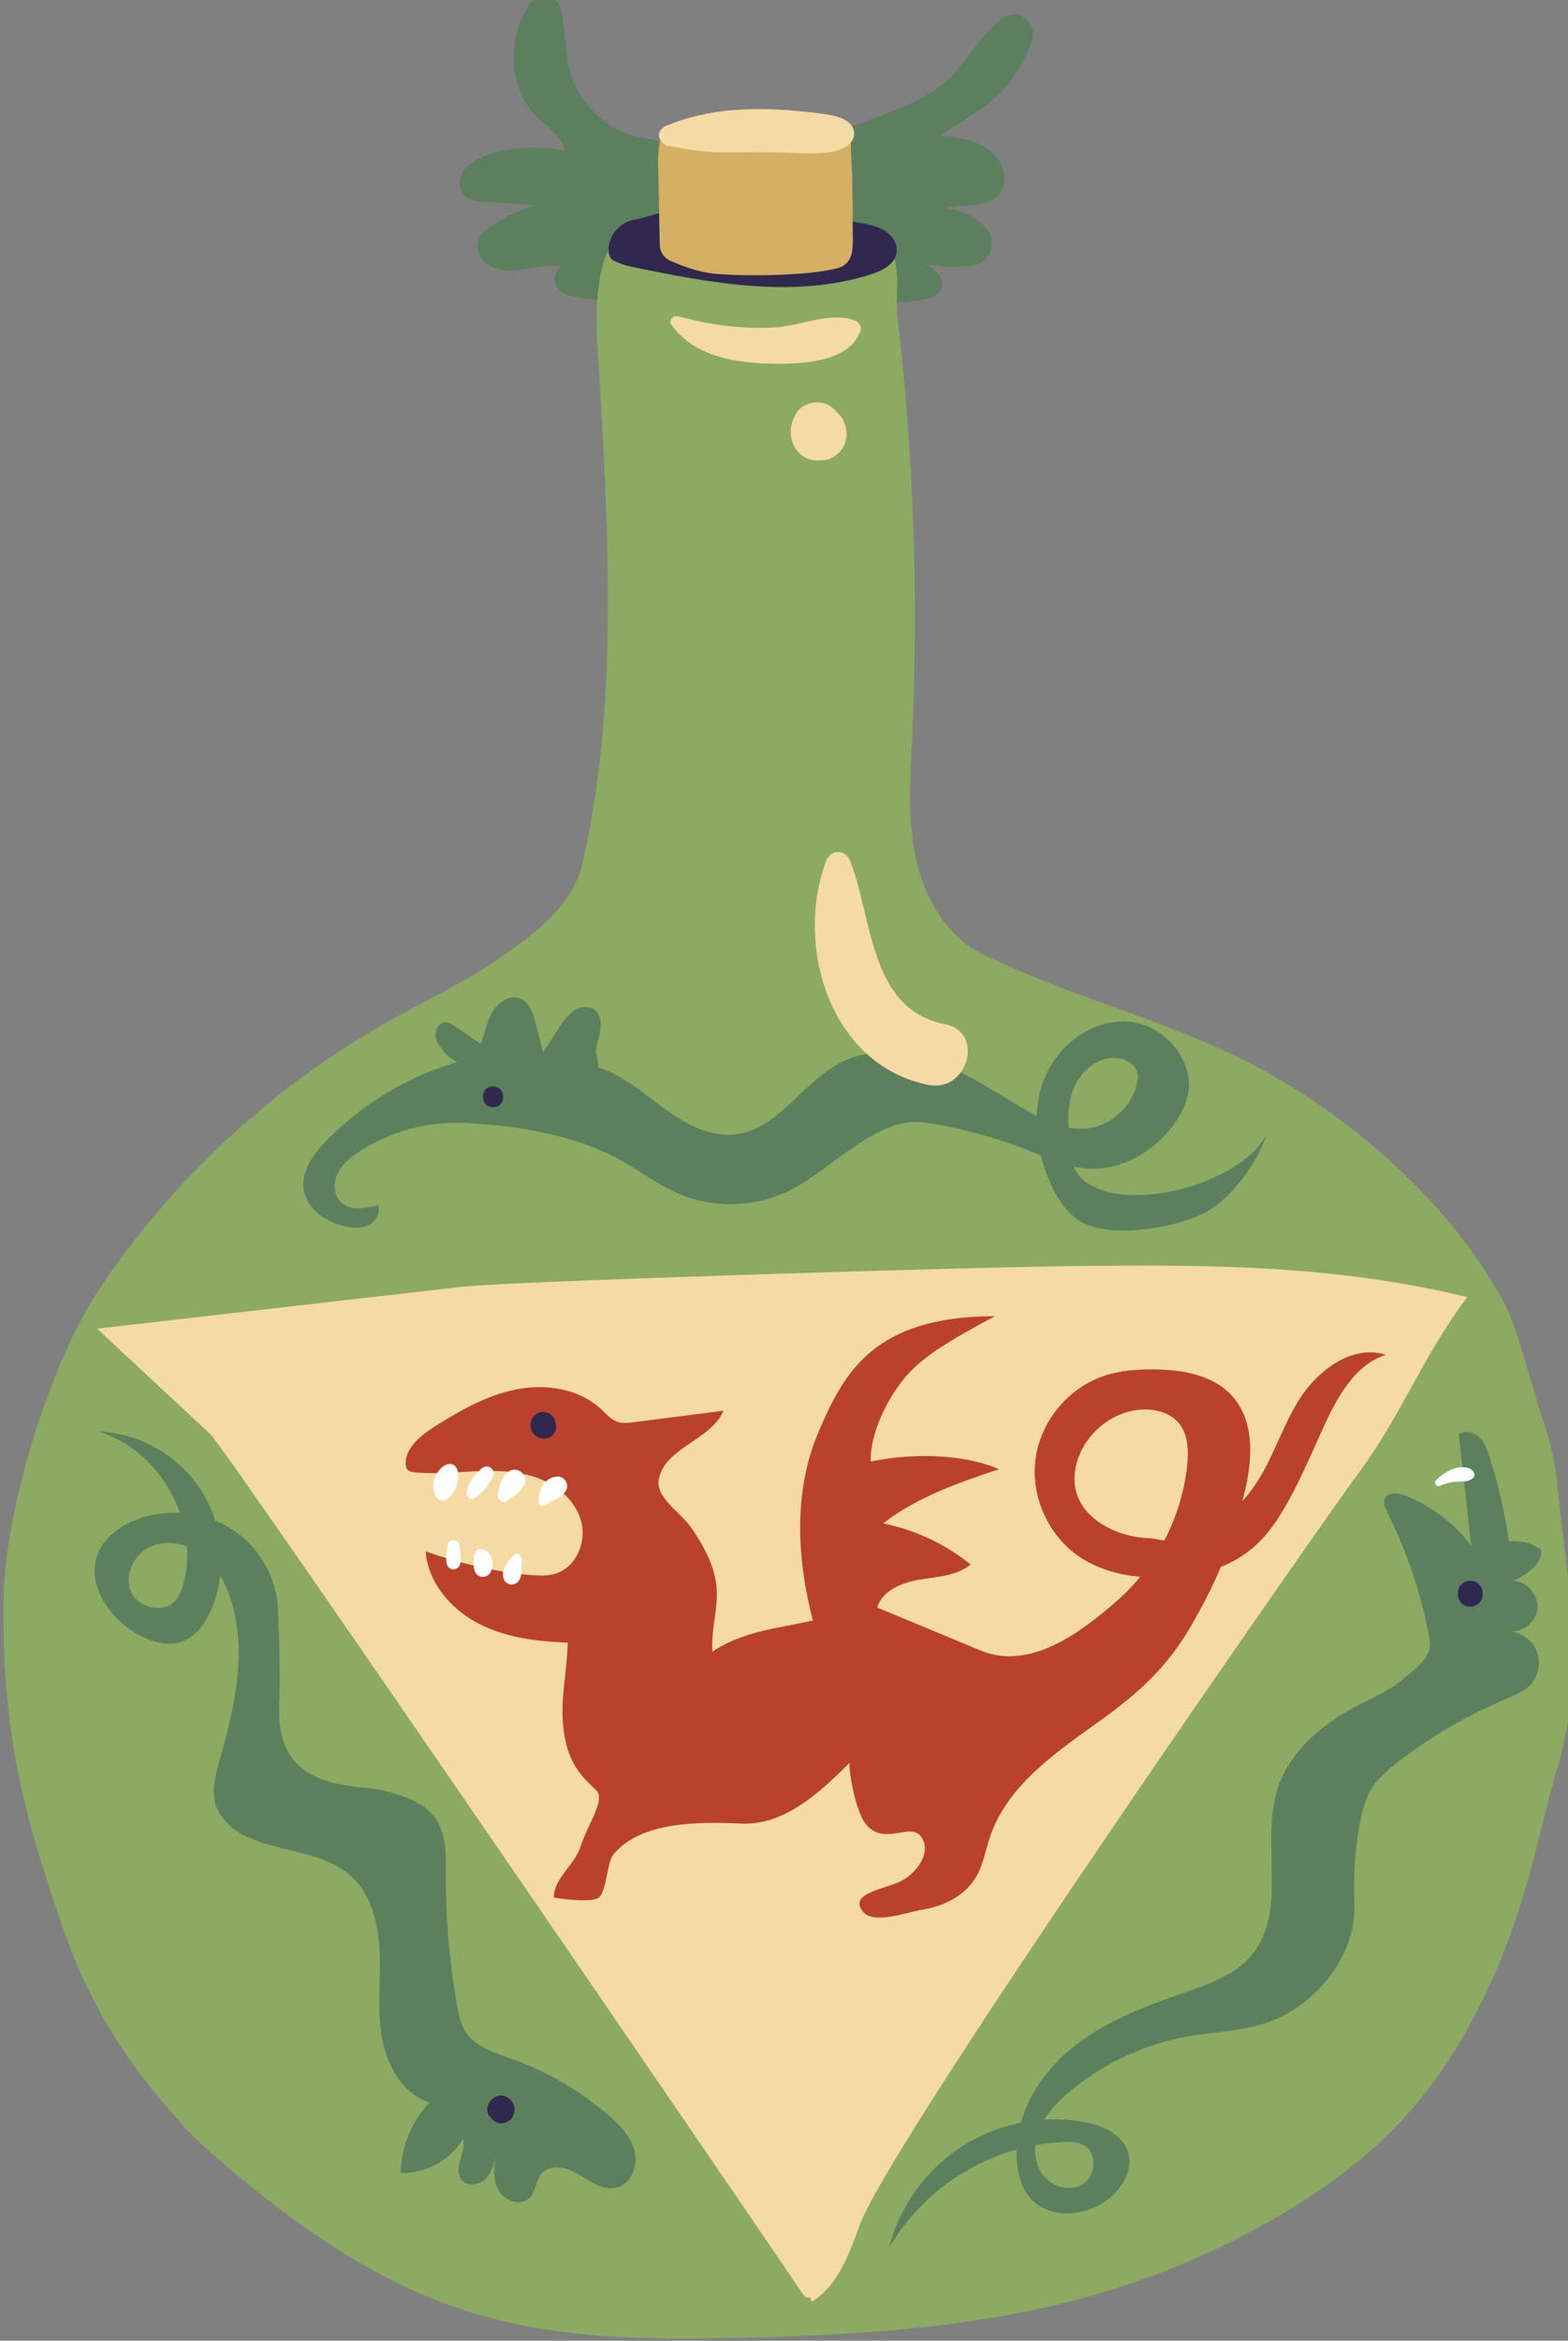 <?xml version="1.0" encoding="UTF-8" standalone="no"?>
<svg
   xmlns:dc="http://purl.org/dc/elements/1.1/"
   xmlns:cc="http://creativecommons.org/ns#"
   xmlns:rdf="http://www.w3.org/1999/02/22-rdf-syntax-ns#"
   xmlns:svg="http://www.w3.org/2000/svg"
   xmlns="http://www.w3.org/2000/svg"
   id="svg5769"
   version="1.1"
   viewBox="0 0 29.798 44.455"
   height="44.455mm"
   width="29.798mm">
  <rect x="0" y="0" width="29.798" height="44.455" fill="#808080" stroke="none"/>
  <defs
     id="defs5763" />
  <g
     id="layer1">
    <g
       transform="matrix(0.353,0,0,-0.353,-104.297,109.727)"
       id="g5950">
      <path
         d="m 335.235,297.287 c 0.015,0.336 0.213,0.659 0.507,0.823 -0.063,2.345 -1.755,4.491 -4.045,4.998 -1.298,0.288 -2.241,0.267 -3.367,0.975 -1.206,0.757 -2.15,2.131 -2.32,3.545 -0.108,0.899 -0.154,1.831 -0.357,2.707 -0.182,0.79 -1.222,0.956 -1.676,0.285 -1.125,-1.667 -1.189,-4.08 0.054,-5.695 0.46,-0.596 1.801,-1.44 1.811,-2.193 -1.561,0.346 -3.985,0.215 -5.205,-0.828 -0.349,-0.298 -0.524,-0.78 -0.385,-1.216 0.188,-0.596 0.745,-0.659 1.24,-0.695 0.914,-0.066 1.827,-0.133 2.74,-0.199 -0.819,-0.262 -1.602,-0.638 -2.32,-1.113 -0.419,-0.277 -0.842,-0.62 -0.717,-1.277 0.085,-0.444 0.429,-0.801 0.851,-0.963 1.249,-0.478 2.514,0.324 3.735,0.049 -0.448,-0.062 -0.592,-0.712 -0.332,-1.082 0.261,-0.371 0.74,-0.508 1.187,-0.581 3.109,-0.507 5.747,1.125 8.599,2.46"
         style="fill:#5c7f5e;fill-opacity:1;fill-rule:nonzero;stroke:none;stroke-width:0.1"
         id="path2348" />
      <path
         d="m 337.808,298.585 c -0.61,1.648 -0.008,3.542 1.48,4.476 1.993,1.251 4.9,1.671 6.886,3.226 1.162,0.909 2.041,2.716 3.278,3.594 0.474,0.336 1.114,0.204 1.428,-0.284 0.324,-0.504 0.203,-0.933 -0.228,-1.818 -1.208,-2.488 -2.876,-3.024 -4.558,-4.229 1.125,-0.126 2.33,-0.283 3.071,-1.242 0.43,-0.557 0.506,-1.348 0.07,-1.901 -0.682,-0.869 -1.964,-0.455 -2.947,-0.815 0.87,0.032 1.713,-0.4 2.274,-1.062 0.606,-0.717 0.195,-1.851 -0.735,-1.98 -0.848,-0.117 -1.716,-0.081 -2.55,0.111 0.473,-0.284 1.015,-0.721 0.888,-1.256 -0.124,-0.524 -0.78,-0.68 -1.315,-0.737 -1.555,-0.163 -3.229,-0.302 -4.581,0.481 -1.238,0.717 -1.955,2.073 -2.453,3.413 -0.003,0.008 -0.005,0.016 -0.008,0.023"
         style="fill:#5c7f5e;fill-opacity:1;fill-rule:nonzero;stroke:none;stroke-width:0.1"
         id="path2350" />
      <path
         d="m 364.089,191.499 c 6.256,3.602 9.117,7.43 11.374,12.133 2.275,4.739 2.968,9.281 3.832,12.08 1.305,4.225 0.777,8.769 0.238,13.158 -0.284,2.308 -0.268,3.467 -1.037,5.663 -0.544,1.555 -1.298,4.808 -2.085,6.255 -1.993,3.662 -5.119,7.205 -9.668,10.427 -6.169,4.369 -11.444,5.022 -18.285,8.237 -1.961,0.921 -3.187,2.98 -3.669,5.092 -0.482,2.112 -0.334,4.308 -0.232,6.472 0.356,7.596 0.095,15.221 -0.781,22.775 -0.156,1.346 0.342,3.135 -0.73,3.965 -0.808,0.624 -2.646,0.419 -3.665,0.459 -2.885,0.114 -5.78,-0.018 -8.643,-0.393 -0.798,-0.104 -1.487,0.567 -2.124,0.076 -1.095,-0.846 -1.083,-4.235 -0.995,-5.616 0.711,-11.161 1.059,-19.814 -0.823,-27.959 -0.506,-2.189 -2.568,-3.733 -4.412,-5.015 -1.845,-1.283 -3.894,-2.235 -5.856,-3.329 -6.271,-3.494 -11.698,-8.49 -15.698,-14.451 -2.682,-3.996 -5.096,-11.852 -5.178,-16.664 -0.13,-7.657 1.327,-12.322 3.223,-17.82 1.954,-5.667 4.991,-8.88 6.211,-10.309 0.651,-0.762 1.402,-1.433 2.162,-2.088 3.986,-3.439 8.375,-6.57 13.396,-8.157 5.06,-1.601 10.477,-1.548 15.783,-1.396 10.202,0.294 18.816,1.313 27.662,6.405"
         style="fill:#8caa61;fill-opacity:1;fill-rule:nonzero;stroke:none;stroke-width:0.1"
         id="path2352" />
      <path
         d="m 329.587,299.019 c -0.69,-0.127 -1.265,-0.731 -1.357,-1.427 -0.029,-0.224 -0.008,-0.467 0.121,-0.653 0.128,-0.187 0.875,-0.405 1.066,-0.444 4.273,-0.877 8.774,-1.744 12.929,-0.414 0.61,0.196 1.296,0.546 1.383,1.181 0.063,0.453 -0.229,0.898 -0.612,1.148 -0.384,0.251 -0.846,0.345 -1.296,0.429 -2.982,0.555 -6.013,0.846 -9.048,0.87 -1.199,0.009 -2.006,-0.472 -3.186,-0.69"
         style="fill:#30284f;fill-opacity:1;fill-rule:nonzero;stroke:none;stroke-width:0.1"
         id="path2354" />
      <path
         d="m 345.243,250.45 c 1.963,-0.297 3.893,-0.82 5.736,-1.557 0.94,-0.375 1.876,-0.81 2.883,-0.909 1.891,-0.187 3.763,0.896 4.852,2.452 0.308,0.441 0.567,0.927 0.685,1.452 0.424,1.881 -1.263,3.832 -3.185,3.987 -1.922,0.156 -3.766,-1.216 -4.504,-2.998 -0.738,-1.781 -0.503,-3.856 0.27,-5.622 0.347,-0.791 0.818,-1.56 1.526,-2.053 1.531,-1.066 5.432,-0.45 7.028,0.516 1.328,0.803 2.661,2.642 3.128,4.123 -1.238,-2.464 -6.446,-4.002 -9.008,-2.981 -0.531,0.212 -1.055,0.532 -1.319,1.04 -0.179,0.344 -0.222,0.739 -0.261,1.123 -0.114,1.103 -0.221,2.259 0.196,3.286 0.417,1.029 1.541,1.861 2.607,1.557 0.387,-0.111 0.753,-0.398 0.825,-0.793 0.029,-0.161 0.009,-0.327 -0.024,-0.487 -0.266,-1.277 -1.416,-2.318 -2.713,-2.455 -1.222,-0.13 -2.395,0.465 -3.452,1.089 -1.515,0.894 -2.986,1.894 -4.637,2.495 -1.652,0.602 -3.558,0.764 -5.129,-0.024 -2.066,-1.035 -3.346,-3.567 -5.637,-3.871 -1.394,-0.186 -2.742,0.547 -3.879,1.376 -1.136,0.828 -2.221,1.8 -3.565,2.217 0.03,0.227 -0.145,0.71 -0.119,0.938 0.041,0.377 0.188,0.735 0.239,1.111 0.052,0.376 -0.016,0.806 -0.315,1.039 -0.314,0.245 -0.783,0.186 -1.117,-0.031 -0.332,-0.218 -0.559,-0.56 -0.776,-0.893 -0.293,-0.449 -0.587,-0.899 -0.88,-1.348 -0.136,0.53 -0.273,1.06 -0.41,1.59 -0.13,0.507 -0.314,1.08 -0.794,1.29 -0.561,0.246 -1.218,-0.171 -1.526,-0.701 -0.309,-0.531 -0.396,-1.159 -0.634,-1.724 -0.468,0.319 -0.935,0.638 -1.402,0.958 -0.129,0.087 -0.265,0.178 -0.42,0.198 -0.49,0.062 -0.764,-0.65 -0.511,-1.073 0.252,-0.424 0.636,-0.915 1.108,-1.055 -2.656,-0.768 -5.108,-2.23 -7.046,-4.203 -0.717,-0.729 -1.407,-1.667 -1.25,-2.678 0.165,-1.051 1.213,-1.76 2.255,-1.974 0.417,-0.086 0.871,-0.109 1.251,0.085 0.38,0.194 0.644,0.662 0.488,1.058 -0.674,-0.176 -1.485,-0.321 -1.992,0.159 -0.406,0.385 -0.427,1.056 -0.181,1.56 0.246,0.503 0.704,0.868 1.175,1.173 1.68,1.093 3.711,1.639 5.712,1.536 2.931,-0.15 6.148,-0.682 8.668,-2.183 0.904,-0.538 1.759,-1.166 2.721,-1.59 1.874,-0.825 4.107,-0.791 5.954,0.09 2.36,1.124 4.795,4.095 7.379,3.705"
         style="fill:#5c7f5e;fill-opacity:1;fill-rule:nonzero;stroke:none;stroke-width:0.1"
         id="path2356" />
      <path
         d="m 307.267,213.297 c 1.394,-2.262 5.046,-1.6 7.046,-3.351 1.146,-1.004 1.529,-2.627 1.587,-4.15 0.059,-1.521 -0.14,-3.059 0.118,-4.56 0.257,-1.502 1.112,-3.034 2.555,-3.52 -0.957,-1.006 -1.516,-2.38 -1.537,-3.768 1.343,-0.067 2.693,0.679 3.351,1.851 0.188,-0.747 -0.567,-1.645 -0.071,-2.235 0.328,-0.389 1,-0.267 1.34,0.111 0.34,0.378 0.436,0.908 0.518,1.409 -0.111,-0.673 -0.216,-1.399 0.088,-2.011 0.303,-0.612 1.198,-0.964 1.69,-0.49 0.363,0.351 0.343,0.963 0.681,1.339 0.485,0.539 1.378,0.301 1.999,-0.074 0.621,-0.375 1.287,-0.868 1.995,-0.708 0.791,0.178 1.188,1.153 1.004,1.943 -0.186,0.79 -0.783,1.412 -1.397,1.944 -1.52,1.319 -3.289,2.352 -5.185,3.028 -0.978,0.35 -2.087,0.68 -2.598,1.584 -0.198,0.352 -0.28,0.754 -0.353,1.151 -0.435,2.349 -0.647,4.74 -0.632,7.129 0.007,1.115 0.031,2.331 -0.654,3.209 -0.617,0.79 -1.651,1.099 -2.617,1.364 -1.454,0.398 -5.85,-0.197 -5.709,4.496 0.059,1.94 0.02,3.359 -0.063,5.299 -0.074,1.722 -1.053,3.372 -2.507,4.298 -1.453,0.928 -3.34,1.123 -4.968,0.555 -0.962,-0.335 -1.88,-0.982 -2.237,-1.936 -0.596,-1.584 0.579,-3.338 2.029,-4.209 0.761,-0.457 1.698,-0.769 2.531,-0.465 0.781,0.285 1.289,1.044 1.601,1.813 0.831,2.048 0.599,4.494 -0.603,6.349 -1.203,1.854 -3.342,3.065 -5.55,3.142 3.332,-0.969 5.512,-4.834 4.621,-8.186 -0.091,-0.339 -0.213,-0.681 -0.451,-0.939 -0.66,-0.717 -2.028,-0.362 -2.391,0.542 -0.363,0.904 0.209,2.012 1.104,2.399 0.893,0.388 1.977,0.136 2.745,-0.464 0.767,-0.6 1.253,-1.499 1.548,-2.427 0.841,-2.654 0.256,-5.536 -0.501,-8.216 -0.298,-1.054 -0.703,-2.312 -0.127,-3.246"
         style="fill:#5c7f5e;fill-opacity:1;fill-rule:nonzero;stroke:none;stroke-width:0.1"
         id="path2358" />
      <path
         d="m 368.372,208.437 c -0.064,1.379 0.023,2.765 0.259,4.125 0.134,0.768 0.323,1.549 0.761,2.194 0.341,0.502 0.816,0.898 1.296,1.269 1.819,1.404 3.822,2.569 5.94,3.458 0.404,0.169 0.822,0.335 1.142,0.635 0.494,0.464 0.669,1.237 0.424,1.87 -0.245,0.633 -0.895,1.086 -1.574,1.097 0.735,-0.134 1.522,0.451 1.604,1.194 0.082,0.743 -0.558,1.486 -1.304,1.515 0.723,0.337 1.565,0.864 1.508,1.66 -0.487,0.373 -1.126,0.538 -1.733,0.448 -0.221,1.542 -0.571,3.065 -1.044,4.55 -0.123,0.385 -0.262,0.782 -0.553,1.063 -0.29,0.281 -0.776,0.402 -1.103,0.166 0.222,-1.997 0.443,-3.994 0.664,-5.991 -0.909,1.188 -2.143,2.126 -3.531,2.684 -0.396,0.16 -0.973,0.216 -1.127,-0.181 -0.087,-0.223 0.024,-0.469 0.132,-0.684 1.074,-2.155 1.846,-4.46 2.287,-6.827 0.184,-0.988 -0.684,-1.554 -1.455,-2.197 -0.772,-0.643 -1.716,-1.032 -2.603,-1.504 -1.815,-0.969 -3.499,-2.424 -4.123,-4.385 -0.926,-2.912 0.564,-6.534 -1.367,-8.902 -0.924,-1.134 -2.399,-1.626 -3.783,-2.102 -2.205,-0.757 -4.429,-1.632 -6.187,-3.163 -1.757,-1.53 -2.992,-3.844 -2.669,-6.152 0.08,-0.568 0.256,-1.135 0.607,-1.588 1.077,-1.394 3.437,-1.115 4.645,0.167 0.527,0.558 0.909,1.336 0.736,2.084 -0.243,1.054 -1.431,1.581 -2.497,1.76 -2.242,0.373 -4.616,-0.123 -6.52,-1.364 -1.903,-1.24 -3.317,-3.211 -3.881,-5.412 1.983,3.342 5.547,5.529 9.43,5.678 0.359,0.014 0.737,0.007 1.052,-0.168 0.74,-0.411 0.668,-1.66 -0.053,-2.105 -0.72,-0.447 -1.75,-0.111 -2.218,0.595 -0.468,0.706 -0.438,1.658 -0.098,2.434 0.339,0.776 0.95,1.401 1.597,1.946 1.814,1.526 4.033,2.564 6.366,2.976 1.588,0.28 3.253,0.284 4.734,0.924 2.418,1.045 4.361,3.601 4.239,6.233"
         style="fill:#5c7f5e;fill-opacity:1;fill-rule:nonzero;stroke:none;stroke-width:0.1"
         id="path2360" />
      <path
         d="m 338.947,187.478 c 0.102,0.133 0.238,-0.196 0.075,-0.24 -0.161,-0.045 -0.3,0.115 -0.391,0.256 -0.643,0.985 -31.023,45.423 -31.844,46.187 -2.026,1.884 -4.078,3.795 -6.104,5.679 6.534,0.749 13.067,1.499 19.601,2.248 2.634,0.302 27.479,1.068 33.425,1.124 6.561,0.061 13.414,0.09 20.742,-1.671 -2.328,-3.052 -3.674,-6.618 -6.002,-9.671 -1.057,-1.388 -25.003,-35.605 -26.707,-40.255 -0.573,-1.564 -1.175,-3.29 -2.607,-4.141 0.02,0.28 -0.208,0.204 -0.188,0.484"
         style="fill:#f5dba3;fill-opacity:1;fill-rule:nonzero;stroke:none;stroke-width:0.1"
         id="path2362" />
      <path
         d="m 370.071,237.951 c -1.884,0.6 -3.812,-0.927 -4.811,-2.634 -0.999,-1.708 -1.527,-3.716 -2.864,-5.175 -0.839,-0.917 -1.975,-1.489 -3.093,-2.036 -0.786,-0.384 -1.251,-0.057 -2.039,-0.019 -1.951,0.095 -3.998,1.282 -3.958,3.234 0.039,1.952 1.835,3.69 3.787,3.69 0.655,0.001 1.345,-0.193 1.783,-0.68 0.548,-0.61 0.581,-1.52 0.495,-2.336 -0.296,-2.787 -1.678,-5.444 -3.789,-7.287 -2.111,-1.842 -4.756,-3.735 -7.344,-2.66 -1.851,0.77 -3.704,1.54 -5.555,2.31 0.279,0.923 1.34,1.345 2.293,1.5 0.951,0.155 1.992,0.199 2.735,0.814 -1.361,1.101 -2.991,1.866 -4.708,2.209 1.817,1.42 4.049,2.181 6.234,2.919 -1.989,0.86 -4.781,0.857 -6.902,0.41 -0.052,1.701 1.158,3.974 2.417,5.119 0.894,0.813 2.133,1.564 4.266,2.701 -6.54,0 -8.146,-3.073 -9.498,-6.238 -1.352,-3.166 -1.172,-6.805 -0.296,-10.133 -1.918,-0.433 -3.795,-0.577 -5.419,-1.685 -0.1,2.394 1.136,3.412 -1.138,6.682 -0.606,0.872 -1.97,1.625 -1.732,2.66 0.381,1.667 2.801,2.054 3.473,3.627 -1.612,-0.206 -3.224,-0.411 -4.838,-0.617 -0.29,-0.037 -0.591,-0.073 -0.868,0.02 -0.352,0.118 -0.603,0.421 -0.875,0.675 -1.187,1.112 -2.978,1.386 -4.574,1.071 -1.596,-0.315 -3.039,-1.143 -4.413,-2.012 -0.789,-0.499 -1.667,-1.228 -1.525,-2.149 0.039,-0.251 0.326,-0.295 0.579,-0.315 1.117,-0.088 2.239,0.039 3.36,0.079 1.12,0.041 2.27,-0.011 3.309,-0.432 1.039,-0.423 1.957,-1.274 2.207,-2.367 0.25,-1.093 -0.332,-2.386 -1.403,-2.717 -0.412,-0.128 -0.853,-0.112 -1.283,-0.078 -0.989,0.078 -1.97,0.245 -2.937,0.467 -0.939,0.217 -1.866,0.486 -2.775,0.806 0.127,-1.659 1.342,-3.09 2.815,-3.864 1.473,-0.773 3.174,-0.983 4.837,-1.041 -0.059,-2.079 -0.587,-3.607 -0.04,-5.614 0.427,-1.565 1.551,-2.174 1.674,-2.478 0.245,-0.609 -0.536,-1.645 -0.963,-2.924 -0.318,-0.956 -1.436,-1.697 -1.422,-2.703 0,0 1.988,-0.324 2.417,0 0.43,0.326 0.446,1.902 0.788,2.317 1.469,1.788 4.579,1.768 6.89,1.665 2.312,-0.105 4.188,1.639 5.829,3.269 -0.042,-0.552 0.335,-2.602 0.854,-3.269 0.995,-1.279 2.43,0.144 3.019,-0.736 0.518,-0.772 -0.174,-1.813 -0.974,-2.286 -0.801,-0.472 -2.695,-0.649 -2.318,-1.5 0.459,-1.037 2.269,-0.284 3.387,-0.1 1.119,0.183 2.231,0.742 2.816,1.713 0.407,0.671 0.528,1.469 0.78,2.213 0.904,2.669 3.391,4.422 5.685,6.061 2.294,1.64 3.837,2.992 5.235,5.441 1.671,2.927 2.146,4.644 2.719,6.78 0.496,1.849 0.659,4.051 -0.641,5.455 -1.012,1.095 -2.626,1.373 -4.116,1.394 -0.917,0.013 -1.846,-0.051 -2.716,-0.337 -1.92,-0.63 -3.414,-2.404 -3.71,-4.403 -0.296,-1.998 0.622,-4.129 2.277,-5.287 1.167,-0.816 2.621,-1.149 4.046,-1.163 2.533,-0.026 4.705,0.54 6.265,2.537 1.118,1.433 2.063,3.684 2.81,5.342 0.746,1.657 1.72,3.557 3.456,4.095"
         style="fill:#ba422a;fill-opacity:1;fill-rule:nonzero;stroke:none;stroke-width:0.1"
         id="path2364" />
      <path
         d="m 330.979,297.642 c 0.01,-0.364 0.232,-0.685 0.565,-0.83 0.536,-0.234 1.403,-0.59 2.331,-0.691 1.3,-0.142 4.994,-0.161 6.714,0.303 0.385,0.104 0.665,0.429 0.731,0.822 0.104,0.612 0.018,1.268 0.044,1.903 0.025,0.58 -0.03,1.16 -0.021,1.74 0.012,0.888 -0.165,2.107 -0.003,2.981 -3.262,0.198 -6.709,0.026 -10.166,0 -0.265,-0.613 -0.309,-1.395 -0.284,-2.062 0.048,-1.297 0.053,-2.811 0.089,-4.166"
         style="fill:#d4af64;fill-opacity:1;fill-rule:nonzero;stroke:none;stroke-width:0.1"
         id="path2366" />
      <path
         d="m 341.445,303.676 c -0.014,0.637 -0.803,0.912 -1.435,1.003 -2.91,0.416 -5.979,0.532 -8.689,-0.609 -0.281,-0.118 -0.716,-0.556 -0.005,-1.053 2.559,-0.499 2.911,-0.356 4.976,-0.356 1.849,0 2.916,-0.161 3.906,-10e-4 0.579,0.094 1.26,0.429 1.247,1.016"
         style="fill:#f5dba3;fill-opacity:1;fill-rule:nonzero;stroke:none;stroke-width:0.1"
         id="path2368" />
      <path
         d="m 324.024,234.201 c 10e-4,-0.023 10e-4,-0.046 0.002,-0.069 0.005,-0.327 0.209,-0.544 0.5,-0.656 0.137,-0.054 0.276,-0.038 0.415,-0.004 0.3,0.071 0.544,0.448 0.427,0.752 -0.004,0.011 -0.009,0.022 -0.013,0.034 0,-0.115 0,-0.229 0,-0.344 0.023,0.095 0.035,0.189 0.03,0.287 -0.022,0.37 -0.294,0.68 -0.68,0.68 -0.366,0 -0.686,-0.309 -0.681,-0.68 v 0"
         style="fill:#30284f;fill-opacity:1;fill-rule:nonzero;stroke:none;stroke-width:0.1"
         id="path2370" />
      <path
         d="m 322.003,251.271 c 0.723,0 0.723,1.12 0,1.12 -0.722,0 -0.722,-1.12 0,-1.12 v 0"
         style="fill:#30284f;fill-opacity:1;fill-rule:nonzero;stroke:none;stroke-width:0.1"
         id="path2372" />
      <path
         d="m 321.803,197.009 c 0.17,-0.227 0.387,-0.437 0.7,-0.399 0.476,0.056 0.777,0.487 0.542,0.943 -0.007,0.013 -0.014,0.027 -0.021,0.04 0.03,-0.111 0.06,-0.222 0.09,-0.332 0.001,0.016 0.003,0.031 0.005,0.047 -0.031,-0.116 -0.062,-0.231 -0.094,-0.348 0.011,0.017 0.022,0.034 0.032,0.049 0.302,0.47 -0.095,1.094 -0.627,1.094 -0.503,0 -0.969,-0.637 -0.627,-1.094 v 0"
         style="fill:#30284f;fill-opacity:1;fill-rule:nonzero;stroke:none;stroke-width:0.1"
         id="path2374" />
      <path
         d="m 374.61,224.408 c 0.894,0 0.894,1.386 0,1.386 -0.894,0 -0.894,-1.386 0,-1.386 v 0"
         style="fill:#30284f;fill-opacity:1;fill-rule:nonzero;stroke:none;stroke-width:0.1"
         id="path2376" />
      <path
         d="m 319.585,230.222 c 0.302,0.235 0.449,0.597 0.517,0.963 0.047,0.267 0.041,0.775 -0.297,0.875 -0.354,0.105 -0.677,-0.234 -0.834,-0.5 -0.223,-0.378 -0.251,-0.879 -0.015,-1.258 0.149,-0.237 0.424,-0.241 0.629,-0.08 v 0"
         style="fill:#ffffff;fill-opacity:1;fill-rule:nonzero;stroke:none;stroke-width:0.1"
         id="path2378" />
      <path
         d="m 321.014,230.251 c 0.412,0.282 0.743,0.674 0.969,1.119 0.079,0.155 0.067,0.336 -0.059,0.463 -0.024,0.023 -0.051,0.042 -0.078,0.059 -0.154,0.103 -0.332,0.044 -0.462,-0.059 -0.391,-0.311 -0.699,-0.76 -0.801,-1.251 -0.048,-0.231 0.202,-0.487 0.431,-0.331 v 0"
         style="fill:#ffffff;fill-opacity:1;fill-rule:nonzero;stroke:none;stroke-width:0.1"
         id="path2380" />
      <path
         d="m 322.733,230.086 c 0.396,0.272 0.804,0.483 0.98,0.957 0.072,0.193 -0.016,0.419 -0.149,0.561 -0.033,0.036 -0.073,0.066 -0.116,0.09 -0.169,0.092 -0.416,0.12 -0.582,0 -0.423,-0.307 -0.514,-0.759 -0.602,-1.247 -0.046,-0.25 0.215,-0.535 0.469,-0.361 v 0"
         style="fill:#ffffff;fill-opacity:1;fill-rule:nonzero;stroke:none;stroke-width:0.1"
         id="path2382" />
      <path
         d="m 324.889,229.894 c 0.14,0.128 0.325,0.198 0.492,0.284 0.236,0.12 0.387,0.231 0.539,0.453 0.216,0.316 -0.068,0.794 -0.442,0.773 -0.728,-0.041 -0.998,-0.687 -1.034,-1.326 -0.012,-0.239 0.287,-0.327 0.445,-0.184 v 0"
         style="fill:#ffffff;fill-opacity:1;fill-rule:nonzero;stroke:none;stroke-width:0.1"
         id="path2384" />
      <path
         d="m 319.537,227.661 c -0.025,-0.29 -0.082,-0.595 -0.045,-0.885 0.062,-0.487 0.696,-0.487 0.757,0 0.036,0.29 -0.02,0.595 -0.045,0.885 -0.038,0.429 -0.629,0.429 -0.667,0 v 0"
         style="fill:#ffffff;fill-opacity:1;fill-rule:nonzero;stroke:none;stroke-width:0.1"
         id="path2386" />
      <path
         d="m 321.025,227.234 c 0.042,0.08 0.043,0.093 0.005,0.036 -0.06,-0.081 -0.058,-0.195 -0.059,-0.291 -0.003,-0.178 -0.022,-0.329 0.002,-0.508 0.068,-0.539 0.738,-0.65 0.94,-0.128 0.108,0.28 0.083,0.537 -0.05,0.802 -0.05,0.102 -0.142,0.222 -0.242,0.28 -0.087,0.051 -0.172,0.035 -0.258,0.066 -0.149,0.054 -0.359,-0.091 -0.338,-0.257 v 0"
         style="fill:#ffffff;fill-opacity:1;fill-rule:nonzero;stroke:none;stroke-width:0.1"
         id="path2388" />
      <path
         d="m 323.08,227.152 c -0.254,-0.302 -0.591,-0.675 -0.541,-1.104 0.063,-0.541 0.715,-0.621 0.922,-0.124 0.12,0.288 0.042,0.645 0.099,0.949 0.046,0.255 -0.278,0.519 -0.48,0.279 v 0"
         style="fill:#ffffff;fill-opacity:1;fill-rule:nonzero;stroke:none;stroke-width:0.1"
         id="path2390" />
      <path
         d="m 373.001,230.906 c 0.297,0.141 0.6,0.214 0.927,0.22 0.276,0.006 0.644,-0.008 0.843,0.213 0.071,0.08 0.083,0.179 0.035,0.275 -0.175,0.341 -0.656,0.326 -0.977,0.244 -0.4,-0.104 -0.768,-0.367 -1.061,-0.648 -0.168,-0.161 0.044,-0.394 0.233,-0.304 v 0"
         style="fill:#ffffff;fill-opacity:1;fill-rule:nonzero;stroke:none;stroke-width:0.1"
         id="path2392" />
      <path
         d="m 331.597,293.383 c 1.153,-1.637 3.239,-2.037 5.128,-2.099 1.575,-0.052 4.426,-0.03 5.058,1.753 0.09,0.253 -0.101,0.48 -0.321,0.565 -1.265,0.493 -2.916,-0.289 -4.226,-0.373 -1.772,-0.114 -3.589,0.135 -5.294,0.604 -0.243,0.067 -0.506,-0.222 -0.345,-0.45 v 0"
         style="fill:#f5dba3;fill-opacity:1;fill-rule:nonzero;stroke:none;stroke-width:0.1"
         id="path2394" />
      <path
         d="m 338.281,288.53 c -0.095,-0.184 -0.174,-0.371 -0.219,-0.572 -0.204,-0.899 0.428,-1.941 1.438,-1.888 0.042,0.005 0.084,0.006 0.127,0.003 0.492,-0.015 0.971,0.279 1.216,0.697 0.298,0.509 0.261,1.309 -0.22,1.708 -0.013,0.01 -0.025,0.02 -0.038,0.031 0.122,-0.21 0.245,-0.42 0.367,-0.629 -0.005,0.026 -0.01,0.052 -0.014,0.078 -0.084,0.48 -0.578,0.938 -1.042,1.042 0.093,-0.038 0.186,-0.076 0.279,-0.114 0.171,-0.17 0.341,-0.341 0.512,-0.512 -0.073,0.11 -0.054,0.055 0.055,-0.166 -0.17,0.452 -0.455,0.807 -0.94,0.941 -0.561,0.154 -1.243,-0.088 -1.521,-0.619 v 0"
         style="fill:#f5dba3;fill-opacity:1;fill-rule:nonzero;stroke:none;stroke-width:0.1"
         id="path2396" />
      <path
         d="m 339.933,264.522 c -1.724,-4.643 0.262,-11.003 5.506,-12.048 2.134,-0.425 3.04,2.848 0.901,3.265 -4.085,0.796 -3.893,5.66 -5.11,8.783 -0.246,0.631 -1.057,0.647 -1.297,0 v 0"
         style="fill:#f5dba3;fill-opacity:1;fill-rule:nonzero;stroke:none;stroke-width:0.1"
         id="path2398" />
    </g>
  </g>
</svg>
